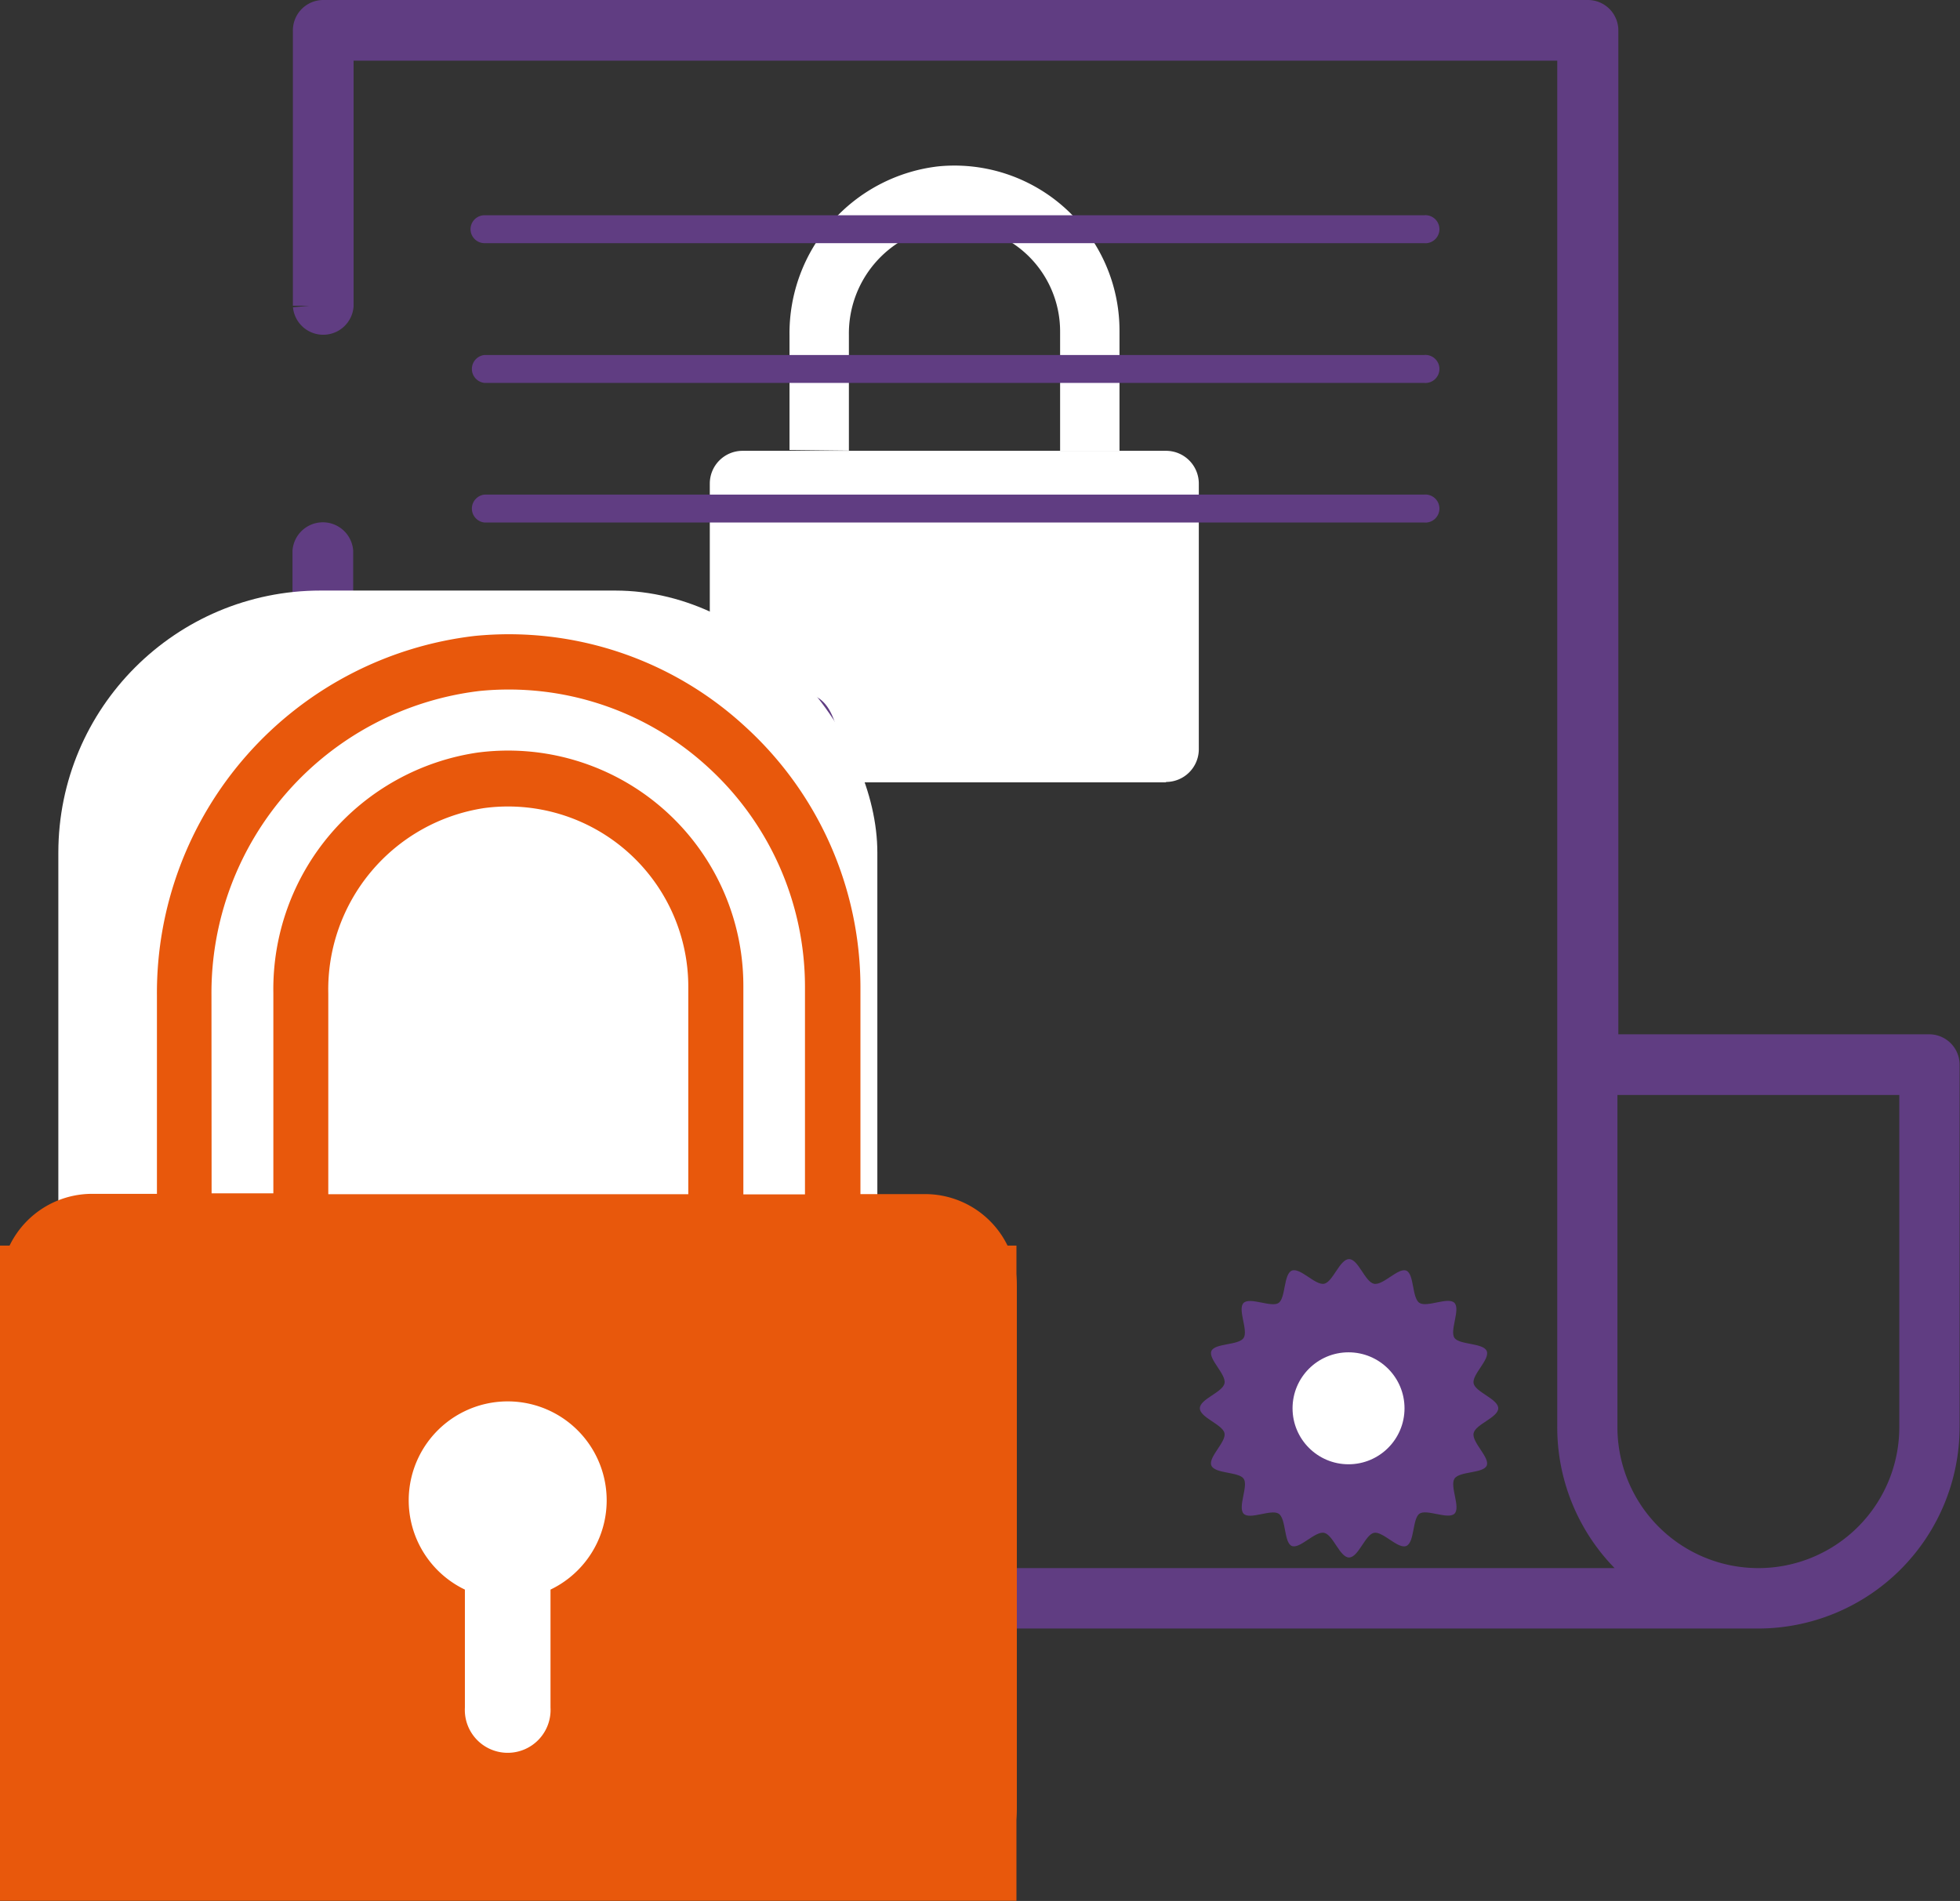 <svg xmlns="http://www.w3.org/2000/svg" width="14.95" height="14.501" viewBox="0 0 14.95 14.501">
  <rect x="0" y="0" width="14.95" height="14.501" fill="#333333" stroke="none"/>
  <g id="Group_1239" data-name="Group 1239" transform="translate(-1269.634 -970.623)">
    <g id="Group_1235" data-name="Group 1235" transform="translate(68.264 -111.898)">
      <path id="Path_1783" data-name="Path 1783" d="M37.829,17.269v-.884a.824.824,0,0,1,.7-.825.806.806,0,0,1,.911.8v.912h.453v-.913A1.259,1.259,0,0,0,38.512,15.1a1.282,1.282,0,0,0-1.136,1.289v.875Z" transform="translate(1170.016 1068.69)" fill="#fff"/>
      <path id="Path_1784" data-name="Path 1784" d="M35.158,38h-3.23a.25.25,0,0,1-.25-.25V35.721a.25.25,0,0,1,.25-.25h3.23a.25.25,0,0,1,.25.25v2.026a.25.25,0,0,1-.25.25Z" transform="translate(1175.106 1050.489)" fill="#fff"/>
      <path id="Path_1786" data-name="Path 1786" d="M15.36,12.266h-2.5V4.483a.107.107,0,0,0-.107-.107H3.107A.107.107,0,0,0,3,4.483v2.1a.107.107,0,0,0,.213,0V4.589h9.431V15.138a1.412,1.412,0,0,0,.666,1.2H4.41a1.2,1.2,0,0,1-1.2-1.2V8.457a.107.107,0,0,0-.213,0v6.682a1.412,1.412,0,0,0,1.41,1.41h9.645a1.413,1.413,0,0,0,1.411-1.411V12.373a.107.107,0,0,0-.107-.107Zm-.107,2.872a1.2,1.2,0,1,1-2.4,0V12.479h2.4Z" transform="translate(1200.729 1078.27)" fill="#603d82" stroke="#603d82" stroke-width="0.25"/>
      <path id="Path_1787" data-name="Path 1787" d="M14.552,68.078a.107.107,0,0,0,.107.107h7.166a.107.107,0,1,0,0-.213H14.659A.107.107,0,0,0,14.552,68.078Z" transform="translate(1190.407 1016.191)" fill="#603d82"/>
      <path id="Path_1788" data-name="Path 1788" d="M14.659,78.187h7.166a.107.107,0,1,0,0-.213H14.659a.107.107,0,0,0,0,.213Z" transform="translate(1190.407 1007.255)" fill="#603d82"/>
      <path id="Path_1789" data-name="Path 1789" d="M14.659,88.187h7.166a.107.107,0,1,0,0-.213H14.659a.107.107,0,0,0,0,.213Z" transform="translate(1190.407 998.32)" fill="#603d82"/>
      <path id="Path_1792" data-name="Path 1792" d="M16.408,96.571a.2.2,0,0,0,.115.039c.143,0,.289-.156.412-.286a1.4,1.4,0,0,1,.167-.161.77.77,0,0,1,.06.322.107.107,0,0,0,.107.106h0a.107.107,0,0,0,.106-.107c0-.11-.016-.473-.217-.536-.126-.04-.238.079-.379.23-.066.071-.2.218-.246.222a.985.985,0,0,1,.049-.381c.059-.248.115-.484-.043-.572s-.328.128-.571.465a2.189,2.189,0,0,1-.4.468,1.551,1.551,0,0,1,.044-.454c.059-.328.115-.637-.089-.725-.293-.126-.728.564-.961.986a.107.107,0,1,0,.187.1,2.45,2.45,0,0,1,.688-.895h0c.046.049-.006.337-.034.492-.059.326-.11.608.08.692s.4-.191.657-.546a3.28,3.28,0,0,1,.288-.367,1.9,1.9,0,0,1-.055.3C16.315,96.223,16.258,96.464,16.408,96.571Z" transform="translate(1190.408 991.876)" fill="#603d82"/>
      <path id="Path_1808" data-name="Path 1808" d="M281.574,280.085c0-.071-.174-.123-.188-.19s.127-.184.1-.247-.208-.046-.246-.1.047-.218,0-.267-.209.037-.267,0-.039-.22-.1-.246-.178.115-.247.1-.119-.188-.19-.188-.123.174-.19.188-.184-.127-.247-.1-.046.208-.1.246-.218-.047-.267,0,.037.209,0,.267-.22.039-.246.1.115.178.1.247-.188.119-.188.19.174.123.188.19-.127.184-.1.247.208.046.246.1-.047.218,0,.267.209-.037.267,0,.039.22.1.246.178-.115.247-.1.119.188.19.188.123-.174.19-.188.184.127.247.1.046-.208.1-.246.218.047.267,0-.037-.209,0-.267.22-.039.246-.1-.115-.178-.1-.247S281.574,280.155,281.574,280.085Z" transform="translate(931.224 813.179)" fill="#603d82"/>
      <ellipse id="Ellipse_10" data-name="Ellipse 10" cx="0.427" cy="0.427" rx="0.427" ry="0.427" transform="translate(1211.229 1092.837)" fill="#fff"/>
    </g>
    <rect id="Rectangle_868" data-name="Rectangle 868" width="6.247" height="7.497" rx="2" transform="translate(1270.079 975.128)" fill="#fff"/>
    <rect id="Rectangle_869" data-name="Rectangle 869" width="7.753" height="4.998" transform="translate(1269.634 980.125)" fill="#e8580c"/>
    <path id="Path_1811" data-name="Path 1811" d="M36.36,14.8A2.657,2.657,0,0,0,34.3,14.11a2.742,2.742,0,0,0-2.425,2.743v1.513h-.494a.7.7,0,0,0-.7.7v3.985a.7.7,0,0,0,.7.7h6.353a.7.7,0,0,0,.7-.7V19.068a.7.7,0,0,0-.7-.7h-.493V16.783A2.691,2.691,0,0,0,36.36,14.8Zm-.432,3.569H33.182v-1.53a1.4,1.4,0,0,1,1.191-1.416,1.375,1.375,0,0,1,1.555,1.361Zm-3.637-1.513a2.32,2.32,0,0,1,2.045-2.326,2.246,2.246,0,0,1,1.741.58,2.27,2.27,0,0,1,.741,1.675v1.585h-.47V16.783A1.794,1.794,0,0,0,34.32,15a1.824,1.824,0,0,0-1.557,1.832v1.53h-.471Zm5.721,2.213v3.985a.282.282,0,0,1-.282.281H31.379a.282.282,0,0,1-.281-.281V19.066a.282.282,0,0,1,.281-.281h6.353A.282.282,0,0,1,38.013,19.066Z" transform="translate(1238.956 961.364)" fill="#e8580c"/>
    <path id="Path_1812" data-name="Path 1812" d="M46,43.461v.9a.327.327,0,1,0,.653,0v-.9a.755.755,0,1,0-.653,0Z" transform="translate(1227.18 939.288)" fill="#fff"/>
  </g>
</svg>
